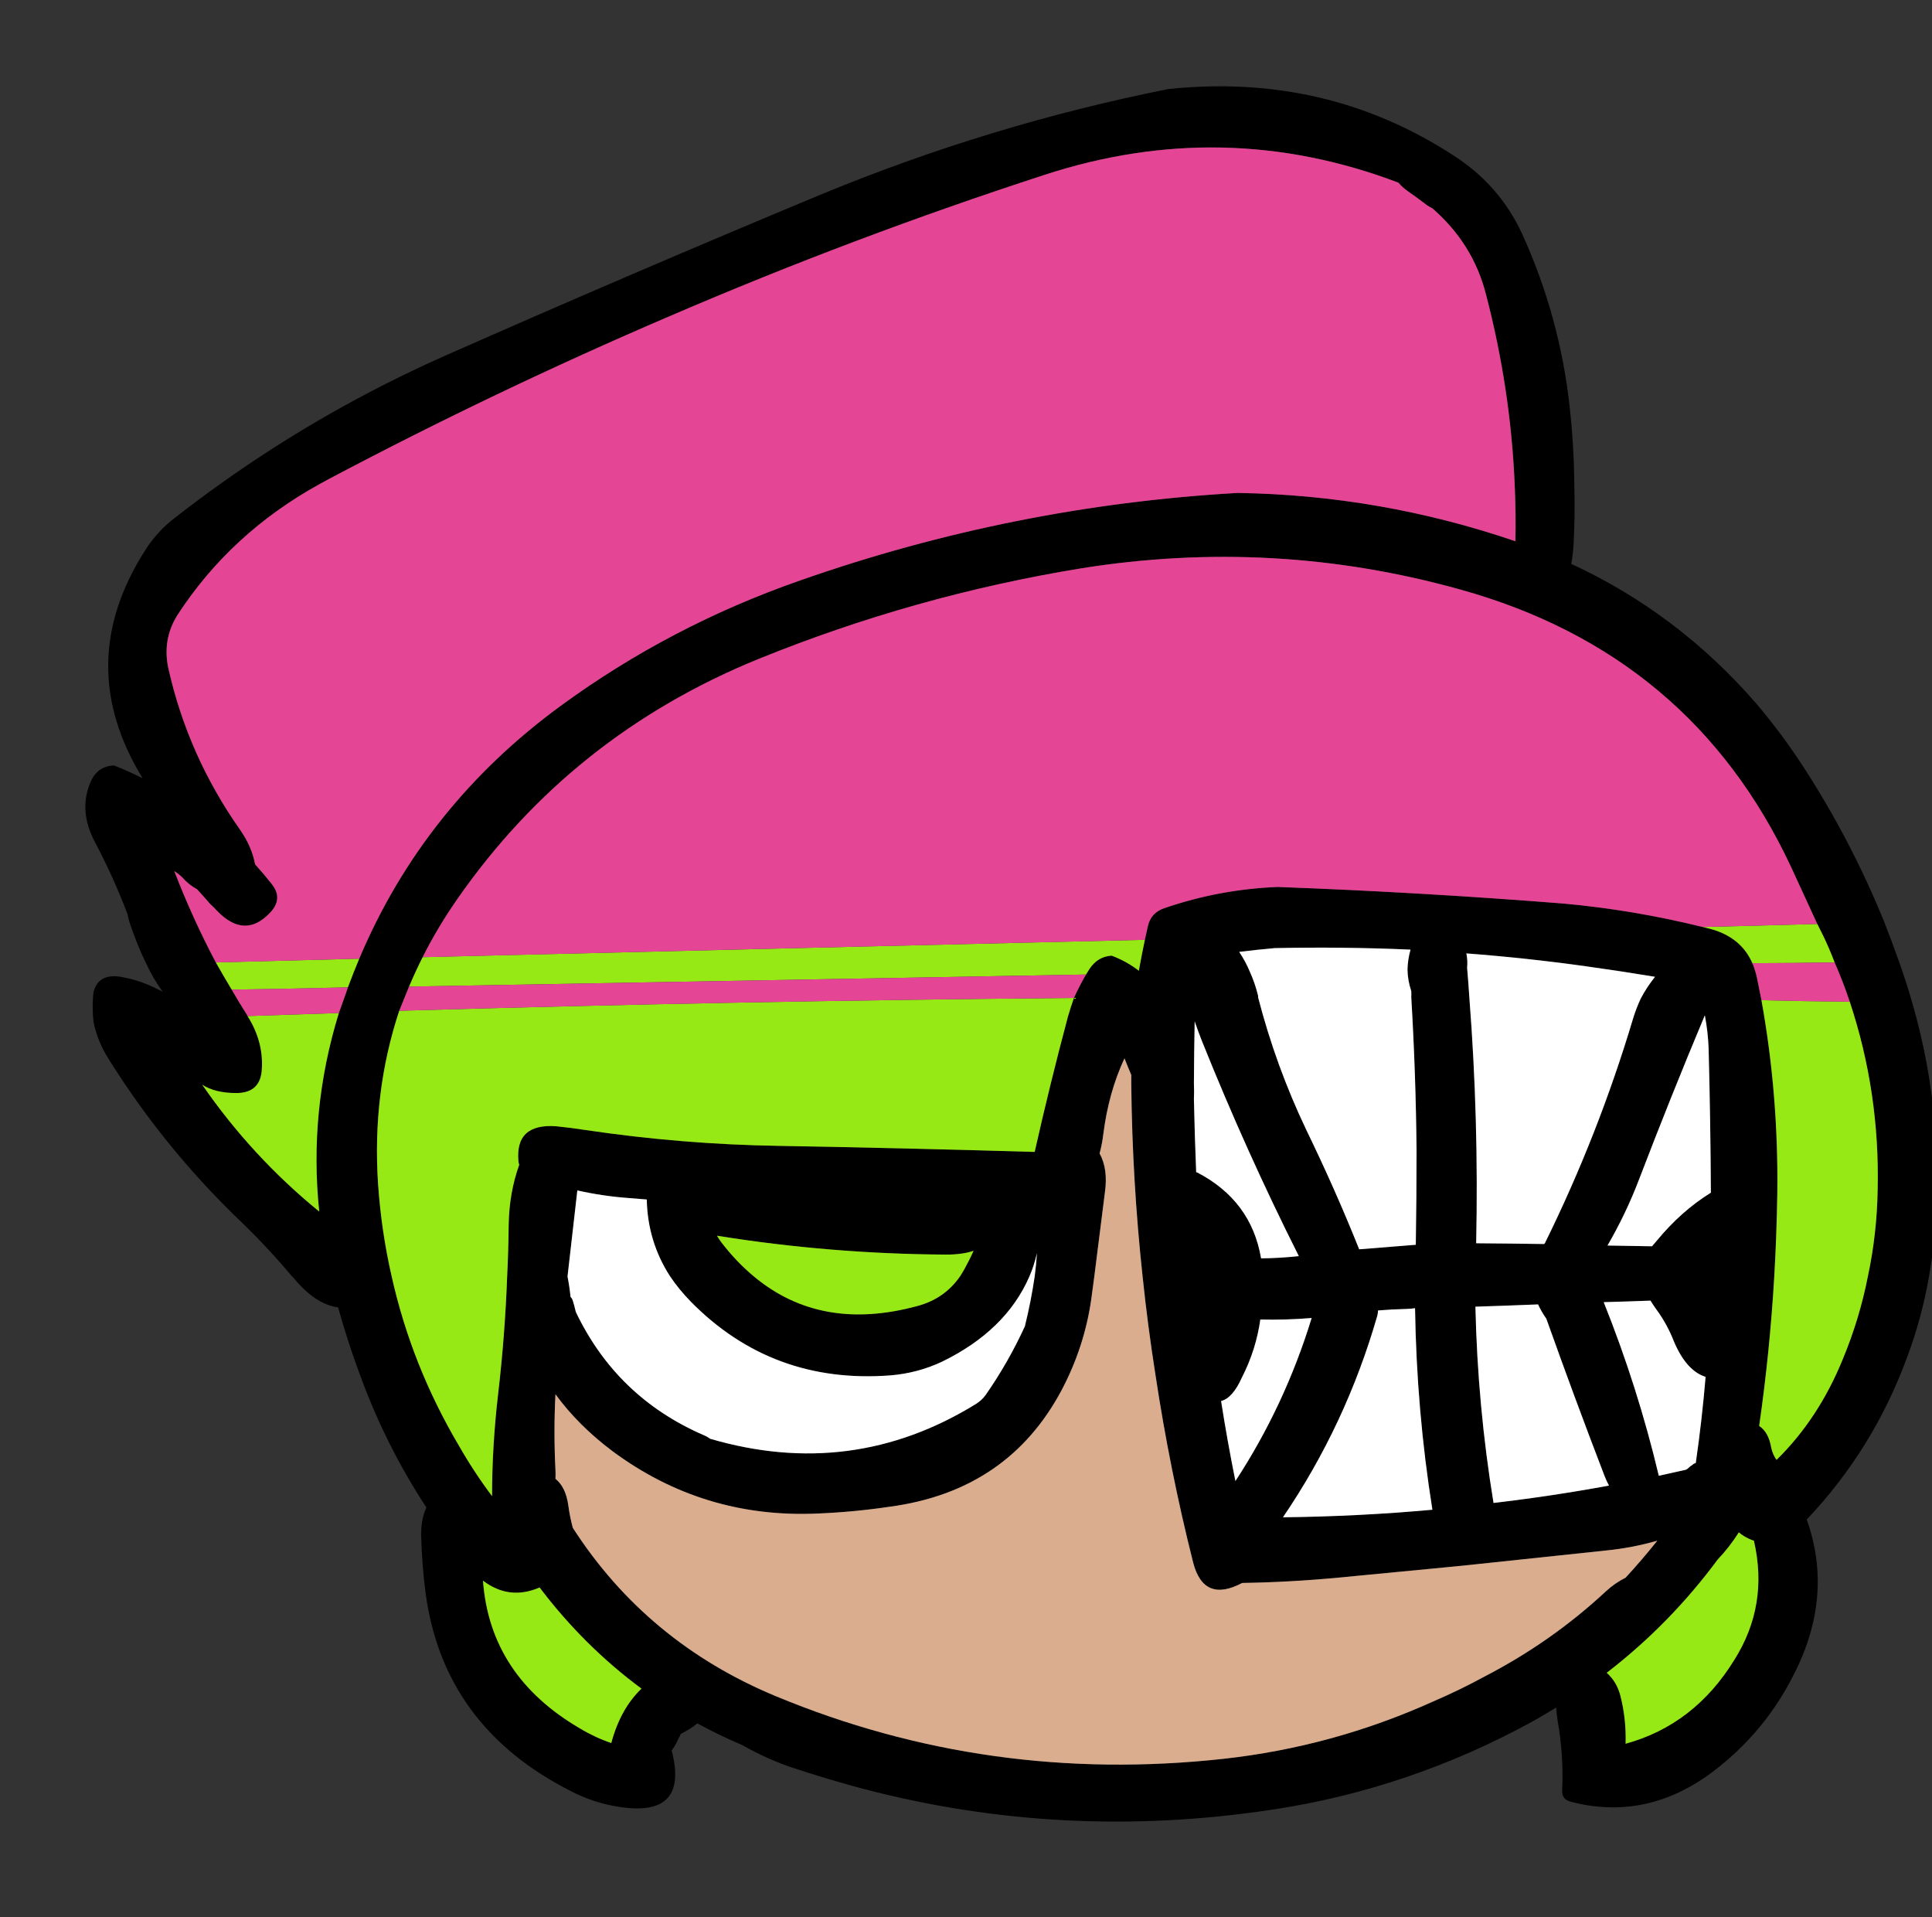 
<svg viewBox="0 0 128 127" height="127px" width="128px" y="0px" x="0px" preserveAspectRatio="none" xmlns:xlink="http://www.w3.org/1999/xlink" version="1.1" xmlns="http://www.w3.org/2000/svg">
<rect x="0" y="0" width="128" height="127" fill="#333333" stroke="none"/>
<defs></defs>

<g id="Layer_1"></g>

<g id="Layer_2">
<g transform="matrix( 1, 0, 0, 1, 166.2,105.7)" id="Layer_1">
<g>
<g>
<g>
<path d="M -154.55 -71.45
Q -155.75 -70.55 -156.55 -69.3 -161.413 -61.751 -156.75 -54.15 -157.677 -54.615 -158.65 -55 -159.75 -54.95 -160.2 -53.9 -161 -52.05 -159.95 -50 -158.7 -47.65 -157.75 -45.15 -157.7 -44.85 -157.6 -44.55 -157.15 -43.2 -156.55 -41.95 -156.525 -41.895 -156.5 -41.85 -156.073 -40.923 -155.45 -40.05 -155.418 -40.025 -155.4 -40 -155.449 -40.024 -155.5 -40.05 -155.749 -40.174 -156 -40.3 -156.95 -40.75 -157.95 -40.95 -159.657 -41.334 -160 -40 -160.035 -39.736 -160.05 -39.45 -160.086 -38.703 -160 -38 -159.741 -36.71 -159 -35.55 -155.25 -29.55 -150.1 -24.65 -148.371 -22.969 -146.85 -21.15 -146.763 -21.075 -146.7 -21 -145.306 -19.315 -143.8 -19.1 -143.15 -16.757 -142.3 -14.5 -140.612 -9.907 -137.95 -5.85 -138.3 -5.096 -138.3 -4.05 -138.25 -2.05 -138 -0.15 -136.8 8.65 -128.45 12.9 -126.85 13.75 -125.05 14 -120.55 14.65 -121.7 10.25 -121.6 10.1 -121.5 9.95 -121.35 9.7 -121.25 9.45 -121.15 9.3 -121.1 9.15 -120.451 8.83 -120 8.45 -118.546 9.245 -117 9.9 -115.25 10.9 -113.35 11.5 -111.5 12.1 -109.7 12.6 -96.55 16.2 -82.85 14.3 -73.8 13.1 -65.65 8.85 -64.321 8.161 -63.1 7.4 -63.068 7.843 -63 8.3 -62.6 10.55 -62.7 12.85 -62.75 13.5 -62.1 13.65 -57.05 14.95 -52.65 11.6 -49.25 9 -47.35 5.2 -44.695 0.012 -46.5 -5.05 -42.083 -9.707 -39.85 -15.8 -38.871 -18.409 -38.4 -21.15 -38.21 -22.19 -38.1 -23.25 -37.254 -31.496 -39.5 -39.25 -39.896 -40.643 -40.4 -42.05
L -40.4 -42.05
Q -40.854 -43.327 -41.35 -44.6 -43.572 -50.061 -46.75 -54.95 -48.15 -57.1 -49.8 -59.05 -55.008 -65.071 -62.1 -68.35 -61.989 -68.961 -61.95 -69.6 -61.839 -71.625 -61.9 -73.65 -61.922 -76.175 -62.2 -78.7 -62.85 -84.7 -65.35 -90.2 -66.85 -93.45 -69.9 -95.4 -78.35 -100.9 -88.8 -99.8 -100.6 -97.45 -111.85 -92.8 -124.35 -87.6 -136.8 -82.1 -144.658 -78.603 -151.6 -73.65 -153.097 -72.584 -154.55 -71.45
M -84.2 -73.05
Q -99.1 -72.2 -113.2 -67.25 -121.8 -64.25 -129.05 -58.95 -138.132 -52.308 -142.4 -42.2 -142.795 -41.251 -143.15 -40.3 -143.2 -40.139 -143.25 -40 -143.503 -39.299 -143.75 -38.6 -145.748 -32.123 -145.05 -25.45 -149.519 -29.095 -152.8 -33.85 -151.95 -33.3 -150.55 -33.3 -148.9 -33.3 -148.85 -34.95 -148.753 -36.74 -149.8 -38.4 -149.814 -38.445 -149.85 -38.5 -150.368 -39.313 -150.85 -40.15 -151.384 -41.037 -151.9 -41.95 -153.461 -44.902 -154.65 -48 -154.25 -47.75 -153.95 -47.4 -153.6 -47.05 -153.15 -46.8 -153.129 -46.778 -153.1 -46.75 -152.698 -46.312 -152.3 -45.85 -152.036 -45.603 -151.8 -45.35 -150 -43.5 -148.35 -45.2 -147.4 -46.15 -148.2 -47.15 -148.725 -47.817 -149.3 -48.45 -149.509 -49.613 -150.3 -50.75 -153.75 -55.65 -155.05 -61.45 -155.45 -63.35 -154.45 -64.95 -150.915 -70.395 -145 -73.65 -144.732 -73.802 -144.45 -73.95 -133.4 -79.8 -121.85 -84.75 -109.65 -90 -97.05 -94.1 -85.15 -98 -73.55 -93.6 -73.3 -93.3 -72.95 -93.05 -72.3 -92.6 -71.65 -92.1 -71.5 -92 -71.3 -91.9 -68.6 -89.55 -67.75 -86.2 -66.123 -79.974 -65.85 -73.65 -65.761 -71.742 -65.8 -69.85 -74.737 -72.903 -84.2 -73.05
M -115.95 -62.05
Q -105.6 -66.25 -94.6 -68.05 -81.8 -70.1 -69.45 -66.65 -54.15 -62.4 -47.55 -48.3 -46.677 -46.388 -45.8 -44.5 -45.585 -44.087 -45.4 -43.7 -44.987 -42.835 -44.65 -41.95 -44.079 -40.648 -43.65 -39.35 -41.654 -33.353 -41.8 -26.9 -41.85 -23.95 -42.45 -21.15 -43 -18.35 -44.1 -15.7 -45.7 -11.75 -48.5 -9 -48.75 -9.35 -48.85 -9.8 -49.023 -10.839 -49.65 -11.25 -48.943 -16.161 -48.65 -21.15 -48.493 -23.867 -48.45 -26.6 -48.361 -33.149 -49.5 -39.45 -49.642 -40.187 -49.8 -40.95 -49.908 -41.443 -50.1 -41.9 -50.833 -43.588 -52.8 -44.15 -53.103 -44.228 -53.4 -44.3 -57.959 -45.428 -62.6 -45.85 -72.05 -46.6 -81.55 -46.95 -85.4 -46.8 -89.05 -45.55 -89.95 -45.25 -90.15 -44.35 -90.256 -43.901 -90.35 -43.45 -90.566 -42.421 -90.75 -41.4 -91.535 -42.017 -92.55 -42.4 -93.45 -42.35 -94 -41.55 -94.129 -41.346 -94.25 -41.15 -94.69 -40.387 -95.05 -39.6 -95.266 -38.977 -95.45 -38.35 -96.65 -33.85 -97.65 -29.4 -106.05 -29.65 -114.55 -29.8 -121 -29.9 -127.4 -30.85 -128.35 -31 -129.35 -31.1 -132.1 -31.3 -131.85 -28.75 -131.835 -28.638 -131.8 -28.55 -132.465 -26.7 -132.5 -24.55 -132.515 -22.846 -132.6 -21.15 -132.746 -17.226 -133.2 -13.35 -133.6 -9.9 -133.6 -6.6 -134.8 -8.2 -135.8 -9.95 -138.927 -15.24 -140.25 -21.15 -140.932 -24.121 -141.15 -27.25 -141.558 -33.285 -139.75 -38.75 -139.433 -39.539 -139.1 -40.35 -138.683 -41.335 -138.2 -42.3 -137.212 -44.265 -135.9 -46.15 -128.35 -57 -115.95 -62.05
M -127.95 -26.85
Q -126.296 -26.477 -124.6 -26.35 -123.963 -26.3 -123.35 -26.25 -123.292 -23.455 -121.8 -21.15 -121.218 -20.291 -120.45 -19.5 -115.05 -14 -107.2 -14.6 -105.4 -14.75 -103.8 -15.5 -99.559 -17.562 -98 -21.15 -97.681 -21.881 -97.5 -22.7 -97.549 -21.909 -97.65 -21.15 -97.896 -19.481 -98.3 -17.85 -99.4 -15.45 -100.9 -13.3 -101.15 -12.95 -101.55 -12.7 -109.75 -7.65 -119.15 -10.4 -119.35 -10.55 -119.6 -10.65 -125.35 -13.15 -128.05 -18.8 -128.1 -19 -128.15 -19.2 -128.2 -19.35 -128.25 -19.55 -128.3 -19.7 -128.4 -19.8 -128.466 -20.461 -128.6 -21.15
L -128.6 -21.15
Q -128.271 -23.992 -127.95 -26.85
M -128.25 -4.5
Q -128.45 -5.25 -128.55 -6 -128.719 -7.204 -129.4 -7.75 -129.384 -8.036 -129.4 -8.35 -129.528 -10.851 -129.4 -13.35 -127.888 -11.283 -125.65 -9.6 -119.6 -5.1 -112 -5.45 -109.6 -5.55 -107.25 -5.9 -99.4 -6.95 -95.85 -13.65 -94.35 -16.5 -93.9 -19.65 -93.804 -20.399 -93.7 -21.15 -93.354 -23.91 -93 -26.7 -92.776 -28.269 -93.35 -29.3 -93.18 -29.92 -93.1 -30.6 -92.75 -33.35 -91.7 -35.6 -91.482 -35.037 -91.25 -34.5 -91.256 -34.169 -91.25 -33.85 -91.184 -27.478 -90.5 -21.15 -90.16 -17.894 -89.65 -14.65 -88.7 -8.35 -87.15 -2.2 -86.45 0.5 -83.9 -0.85 -80.75 -0.9 -77.55 -1.2 -73.639 -1.574 -69.75 -1.95 -69.021 -2.029 -68.3 -2.1 -64.041 -2.545 -59.8 -3 -58.05 -3.175 -56.4 -3.65 -57.407 -2.384 -58.5 -1.2 -59.2 -0.85 -59.8 -0.3 -63.4 3.05 -67.85 5.35 -69.5 6.25 -71.25 7 -77.9 10 -85.15 10.8 -100.7 12.5 -114.8 6.65 -123.35 3.1 -128.25 -4.5
M -134.2 -1
Q -132.456 0.32 -130.45 -0.55 -127.502 3.341 -123.7 6.15 -125.096 7.484 -125.7 9.75 -126.75 9.4 -127.75 8.8 -133.738 5.323 -134.2 -1
M -82.85 -39.65
Q -82.836 -39.692 -82.85 -39.75 -83.055 -40.593 -83.4 -41.35 -83.683 -42.027 -84.1 -42.65 -82.928 -42.796 -81.75 -42.9 -77.212 -42.996 -72.75 -42.8 -72.932 -42.143 -72.95 -41.5 -72.944 -40.782 -72.7 -40.05 -72.688 -39.84 -72.7 -39.65 -72.398 -34.588 -72.35 -29.5 -72.35 -26.371 -72.4 -23.25 -74.254 -23.101 -76.15 -22.95 -77.729 -26.897 -79.65 -30.85 -81.674 -35.096 -82.85 -39.65
M -86.9 -28.05
L -86.95 -28.05
Q -87.05 -30.467 -87.1 -32.9 -87.076 -33.417 -87.1 -33.95 -87.089 -35.991 -87.05 -38.05 -86.815 -37.362 -86.55 -36.7 -83.635 -29.434 -80.15 -22.5 -81.389 -22.363 -82.65 -22.35 -83.302 -26.189 -86.9 -28.05
M -103.5 -22.6
Q -102.43 -22.6 -101.7 -22.85 -101.969 -22.243 -102.3 -21.65 -102.445 -21.387 -102.6 -21.15 -103.634 -19.674 -105.4 -19.2 -111.811 -17.448 -116.25 -21.15 -117.392 -22.096 -118.4 -23.4 -118.557 -23.609 -118.7 -23.85 -111.206 -22.644 -103.5 -22.6
M -83.9 -14.5
Q -82.981 -16.307 -82.7 -18.3 -80.999 -18.258 -79.3 -18.4 -81.068 -12.623 -84.35 -7.6 -84.879 -10.217 -85.3 -12.9 -84.527 -13.089 -83.9 -14.5
M -56.55 -41
Q -57.103 -40.31 -57.5 -39.55 -57.794 -38.921 -58 -38.25 -60.3 -30.55 -63.85 -23.35 -63.87 -23.324 -63.9 -23.3 -66.143 -23.334 -68.4 -23.35 -68.224 -31.553 -68.85 -39.6 -68.913 -40.594 -69 -41.6
L -69 -41.6
Q -68.95 -42.05 -69.05 -42.55 -65.069 -42.247 -61.15 -41.7 -58.832 -41.378 -56.55 -41
M -53 -36.25
Q -52.874 -31.463 -52.85 -26.7 -54.822 -25.482 -56.45 -23.5 -56.604 -23.311 -56.75 -23.15 -58.193 -23.171 -59.7 -23.2 -58.466 -25.322 -57.6 -27.6 -55.505 -33.075 -53.25 -38.45 -53.039 -37.339 -53 -36.25
M -64.3 -19.3
Q -64.07 -18.805 -63.75 -18.35 -61.9 -13.15 -59.9 -7.95 -59.758 -7.585 -59.6 -7.3 -63.405 -6.598 -67.25 -6.15 -68.302 -12.559 -68.45 -19.15 -66.347 -19.217 -64.3 -19.3
M -73 -19
Q -72.718 -19.009 -72.45 -19.05 -72.346 -12.261 -71.3 -5.7 -76.233 -5.254 -81.2 -5.2 -77.021 -11.344 -74.95 -18.55 -74.905 -18.732 -74.9 -18.9 -73.947 -18.979 -73 -19
M -59.95 -19.45
Q -58.38 -19.493 -56.85 -19.55 -56.667 -19.247 -56.45 -18.95 -55.75 -18 -55.3 -16.85 -54.478 -14.904 -53.2 -14.5 -53.44 -11.633 -53.85 -8.8 -54 -8.75 -54.1 -8.65 -54.2 -8.6 -54.3 -8.5 -54.4 -8.4 -54.5 -8.35 -55.399 -8.147 -56.3 -7.95 -57.691 -13.807 -59.95 -19.45
M -52.4 -2.4
Q -51.605 -3.235 -51 -4.2 -50.629 -3.887 -50.15 -3.7 -50.074 -3.67 -50 -3.65 -49.009 0.622 -51.3 4.25 -53.95 8.55 -58.5 9.8 -58.45 8.15 -58.85 6.6 -59.088 5.689 -59.75 5.1 -55.567 1.882 -52.4 -2.4 Z" stroke="none" fill="#000000"></path>

<path d="M -51 -4.2
Q -51.605 -3.235 -52.4 -2.4 -55.567 1.882 -59.75 5.1 -59.088 5.689 -58.85 6.6 -58.45 8.15 -58.5 9.8 -53.95 8.55 -51.3 4.25 -49.009 0.622 -50 -3.65 -50.074 -3.67 -50.15 -3.7 -50.629 -3.887 -51 -4.2
M -101.7 -22.85
Q -102.43 -22.6 -103.5 -22.6 -111.206 -22.644 -118.7 -23.85 -118.557 -23.609 -118.4 -23.4 -117.392 -22.096 -116.25 -21.15 -111.811 -17.448 -105.4 -19.2 -103.634 -19.674 -102.6 -21.15 -102.445 -21.387 -102.3 -21.65 -101.969 -22.243 -101.7 -22.85
M -130.45 -0.55
Q -132.456 0.32 -134.2 -1 -133.738 5.323 -127.75 8.8 -126.75 9.4 -125.7 9.75 -125.096 7.484 -123.7 6.15 -127.502 3.341 -130.45 -0.55
M -43.65 -39.35
Q -46.575 -39.377 -49.5 -39.45 -48.361 -33.149 -48.45 -26.6 -48.493 -23.867 -48.65 -21.15 -48.943 -16.161 -49.65 -11.25 -49.023 -10.839 -48.85 -9.8 -48.75 -9.35 -48.5 -9 -45.7 -11.75 -44.1 -15.7 -43 -18.35 -42.45 -21.15 -41.85 -23.95 -41.8 -26.9 -41.654 -33.353 -43.65 -39.35
M -44.65 -41.95
Q -44.987 -42.835 -45.4 -43.7 -45.585 -44.087 -45.8 -44.5 -49.565 -44.39 -53.4 -44.3 -53.103 -44.228 -52.8 -44.15 -50.833 -43.588 -50.1 -41.9 -47.345 -41.908 -44.65 -41.95
M -131.8 -28.55
Q -131.835 -28.638 -131.85 -28.75 -132.1 -31.3 -129.35 -31.1 -128.35 -31 -127.4 -30.85 -121 -29.9 -114.55 -29.8 -106.05 -29.65 -97.65 -29.4 -96.65 -33.85 -95.45 -38.35 -95.266 -38.977 -95.05 -39.6 -117.37 -39.402 -139.75 -38.75 -141.558 -33.285 -141.15 -27.25 -140.932 -24.121 -140.25 -21.15 -138.927 -15.24 -135.8 -9.95 -134.8 -8.2 -133.6 -6.6 -133.6 -9.9 -133.2 -13.35 -132.746 -17.226 -132.6 -21.15 -132.515 -22.846 -132.5 -24.55 -132.465 -26.7 -131.8 -28.55
M -138.2 -42.3
Q -138.683 -41.335 -139.1 -40.35 -115.973 -40.764 -94.25 -41.15 -94.129 -41.346 -94 -41.55 -93.45 -42.35 -92.55 -42.4 -91.535 -42.017 -90.75 -41.4 -90.566 -42.421 -90.35 -43.45 -113.463 -42.905 -138.2 -42.3
M -143.75 -38.6
Q -146.751 -38.498 -149.8 -38.4 -148.753 -36.74 -148.85 -34.95 -148.9 -33.3 -150.55 -33.3 -151.95 -33.3 -152.8 -33.85 -149.519 -29.095 -145.05 -25.45 -145.748 -32.123 -143.75 -38.6
M -151.9 -41.95
Q -151.384 -41.037 -150.85 -40.15 -146.982 -40.206 -143.15 -40.3 -142.795 -41.251 -142.4 -42.2 -147.108 -42.074 -151.9 -41.95 Z" stroke="none" fill="#97E915"></path>

<path d="M -56.85 -19.55
Q -58.38 -19.493 -59.95 -19.45 -57.691 -13.807 -56.3 -7.95 -55.399 -8.147 -54.5 -8.35 -54.4 -8.4 -54.3 -8.5 -54.2 -8.6 -54.1 -8.65 -54 -8.75 -53.85 -8.8 -53.44 -11.633 -53.2 -14.5 -54.478 -14.904 -55.3 -16.85 -55.75 -18 -56.45 -18.95 -56.667 -19.247 -56.85 -19.55
M -72.45 -19.05
Q -72.718 -19.009 -73 -19 -73.947 -18.979 -74.9 -18.9 -74.905 -18.732 -74.95 -18.55 -77.021 -11.344 -81.2 -5.2 -76.233 -5.254 -71.3 -5.7 -72.346 -12.261 -72.45 -19.05
M -63.75 -18.35
Q -64.07 -18.805 -64.3 -19.3 -66.347 -19.217 -68.45 -19.15 -68.302 -12.559 -67.25 -6.15 -63.405 -6.598 -59.6 -7.3 -59.758 -7.585 -59.9 -7.95 -61.9 -13.15 -63.75 -18.35
M -52.85 -26.7
Q -52.874 -31.463 -53 -36.25 -53.039 -37.339 -53.25 -38.45 -55.505 -33.075 -57.6 -27.6 -58.466 -25.322 -59.7 -23.2 -58.193 -23.171 -56.75 -23.15 -56.604 -23.311 -56.45 -23.5 -54.822 -25.482 -52.85 -26.7
M -57.5 -39.55
Q -57.103 -40.31 -56.55 -41 -58.832 -41.378 -61.15 -41.7 -65.069 -42.247 -69.05 -42.55 -68.95 -42.05 -69 -41.6
L -69 -41.6
Q -68.913 -40.594 -68.85 -39.6 -68.224 -31.553 -68.4 -23.35 -66.143 -23.334 -63.9 -23.3 -63.87 -23.324 -63.85 -23.35 -60.3 -30.55 -58 -38.25 -57.794 -38.921 -57.5 -39.55
M -82.7 -18.3
Q -82.981 -16.307 -83.9 -14.5 -84.527 -13.089 -85.3 -12.9 -84.879 -10.217 -84.35 -7.6 -81.068 -12.623 -79.3 -18.4 -80.999 -18.258 -82.7 -18.3
M -86.95 -28.05
L -86.9 -28.05
Q -83.302 -26.189 -82.65 -22.35 -81.389 -22.363 -80.15 -22.5 -83.635 -29.434 -86.55 -36.7 -86.815 -37.362 -87.05 -38.05 -87.089 -35.991 -87.1 -33.95 -87.076 -33.417 -87.1 -32.9 -87.05 -30.467 -86.95 -28.05
M -82.85 -39.75
Q -82.836 -39.692 -82.85 -39.65 -81.674 -35.096 -79.65 -30.85 -77.729 -26.897 -76.15 -22.95 -74.254 -23.101 -72.4 -23.25 -72.35 -26.371 -72.35 -29.5 -72.398 -34.588 -72.7 -39.65 -72.688 -39.84 -72.7 -40.05 -72.944 -40.782 -72.95 -41.5 -72.932 -42.143 -72.75 -42.8 -77.212 -42.996 -81.75 -42.9 -82.928 -42.796 -84.1 -42.65 -83.683 -42.027 -83.4 -41.35 -83.055 -40.593 -82.85 -39.75
M -124.6 -26.35
Q -126.296 -26.477 -127.95 -26.85 -128.271 -23.992 -128.6 -21.15
L -128.6 -21.15
Q -128.466 -20.461 -128.4 -19.8 -128.3 -19.7 -128.25 -19.55 -128.2 -19.35 -128.15 -19.2 -128.1 -19 -128.05 -18.8 -125.35 -13.15 -119.6 -10.65 -119.35 -10.55 -119.15 -10.4 -109.75 -7.65 -101.55 -12.7 -101.15 -12.95 -100.9 -13.3 -99.4 -15.45 -98.3 -17.85 -97.896 -19.481 -97.65 -21.15 -97.549 -21.909 -97.5 -22.7 -97.681 -21.881 -98 -21.15 -99.559 -17.562 -103.8 -15.5 -105.4 -14.75 -107.2 -14.6 -115.05 -14 -120.45 -19.5 -121.218 -20.291 -121.8 -21.15 -123.292 -23.455 -123.35 -26.25 -123.963 -26.3 -124.6 -26.35 Z" stroke="none" fill="#FFFFFF"></path>

<path d="M -128.55 -6
Q -128.45 -5.25 -128.25 -4.5 -123.35 3.1 -114.8 6.65 -100.7 12.5 -85.15 10.8 -77.9 10 -71.25 7 -69.5 6.25 -67.85 5.35 -63.4 3.05 -59.8 -0.3 -59.2 -0.85 -58.5 -1.2 -57.407 -2.384 -56.4 -3.65 -58.05 -3.175 -59.8 -3 -64.041 -2.545 -68.3 -2.1 -69.021 -2.029 -69.75 -1.95 -73.639 -1.574 -77.55 -1.2 -80.75 -0.9 -83.9 -0.85 -86.45 0.5 -87.15 -2.2 -88.7 -8.35 -89.65 -14.65 -90.16 -17.894 -90.5 -21.15 -91.184 -27.478 -91.25 -33.85 -91.256 -34.169 -91.25 -34.5 -91.482 -35.037 -91.7 -35.6 -92.75 -33.35 -93.1 -30.6 -93.18 -29.92 -93.35 -29.3 -92.776 -28.269 -93 -26.7 -93.354 -23.91 -93.7 -21.15 -93.804 -20.399 -93.9 -19.65 -94.35 -16.5 -95.85 -13.65 -99.4 -6.95 -107.25 -5.9 -109.6 -5.55 -112 -5.45 -119.6 -5.1 -125.65 -9.6 -127.888 -11.283 -129.4 -13.35 -129.528 -10.851 -129.4 -8.35 -129.384 -8.036 -129.4 -7.75 -128.719 -7.204 -128.55 -6 Z" stroke="none" fill="#D9AD8D"></path>

<path d="M -50.1 -41.9
Q -49.908 -41.443 -49.8 -40.95 -49.642 -40.187 -49.5 -39.45 -46.575 -39.377 -43.65 -39.35 -44.079 -40.648 -44.65 -41.95 -47.345 -41.908 -50.1 -41.9
M -139.1 -40.35
Q -139.433 -39.539 -139.75 -38.75 -117.37 -39.402 -95.05 -39.6 -94.69 -40.387 -94.25 -41.15 -115.973 -40.764 -139.1 -40.35
M -94.6 -68.05
Q -105.6 -66.25 -115.95 -62.05 -128.35 -57 -135.9 -46.15 -137.212 -44.265 -138.2 -42.3 -113.463 -42.905 -90.35 -43.45 -90.256 -43.901 -90.15 -44.35 -89.95 -45.25 -89.05 -45.55 -85.4 -46.8 -81.55 -46.95 -72.05 -46.6 -62.6 -45.85 -57.959 -45.428 -53.4 -44.3 -49.565 -44.39 -45.8 -44.5 -46.677 -46.388 -47.55 -48.3 -54.15 -62.4 -69.45 -66.65 -81.8 -70.1 -94.6 -68.05
M -150.85 -40.15
Q -150.368 -39.313 -149.85 -38.5 -149.814 -38.445 -149.8 -38.4 -146.751 -38.498 -143.75 -38.6 -143.503 -39.299 -143.25 -40 -143.2 -40.139 -143.15 -40.3 -146.982 -40.206 -150.85 -40.15
M -113.2 -67.25
Q -99.1 -72.2 -84.2 -73.05 -74.737 -72.903 -65.8 -69.85 -65.761 -71.742 -65.85 -73.65 -66.123 -79.974 -67.75 -86.2 -68.6 -89.55 -71.3 -91.9 -71.5 -92 -71.65 -92.1 -72.3 -92.6 -72.95 -93.05 -73.3 -93.3 -73.55 -93.6 -85.15 -98 -97.05 -94.1 -109.65 -90 -121.85 -84.75 -133.4 -79.8 -144.45 -73.95 -144.732 -73.802 -145 -73.65 -150.915 -70.395 -154.45 -64.95 -155.45 -63.35 -155.05 -61.45 -153.75 -55.65 -150.3 -50.75 -149.509 -49.613 -149.3 -48.45 -148.725 -47.817 -148.2 -47.15 -147.4 -46.15 -148.35 -45.2 -150 -43.5 -151.8 -45.35 -152.036 -45.603 -152.3 -45.85 -152.698 -46.312 -153.1 -46.75 -153.129 -46.778 -153.15 -46.8 -153.6 -47.05 -153.95 -47.4 -154.25 -47.75 -154.65 -48 -153.461 -44.902 -151.9 -41.95 -147.108 -42.074 -142.4 -42.2 -138.132 -52.308 -129.05 -58.95 -121.8 -64.25 -113.2 -67.25 Z" stroke="none" fill="#E44695"></path>
</g>
</g>
</g>
</g>
</g>
</svg>
